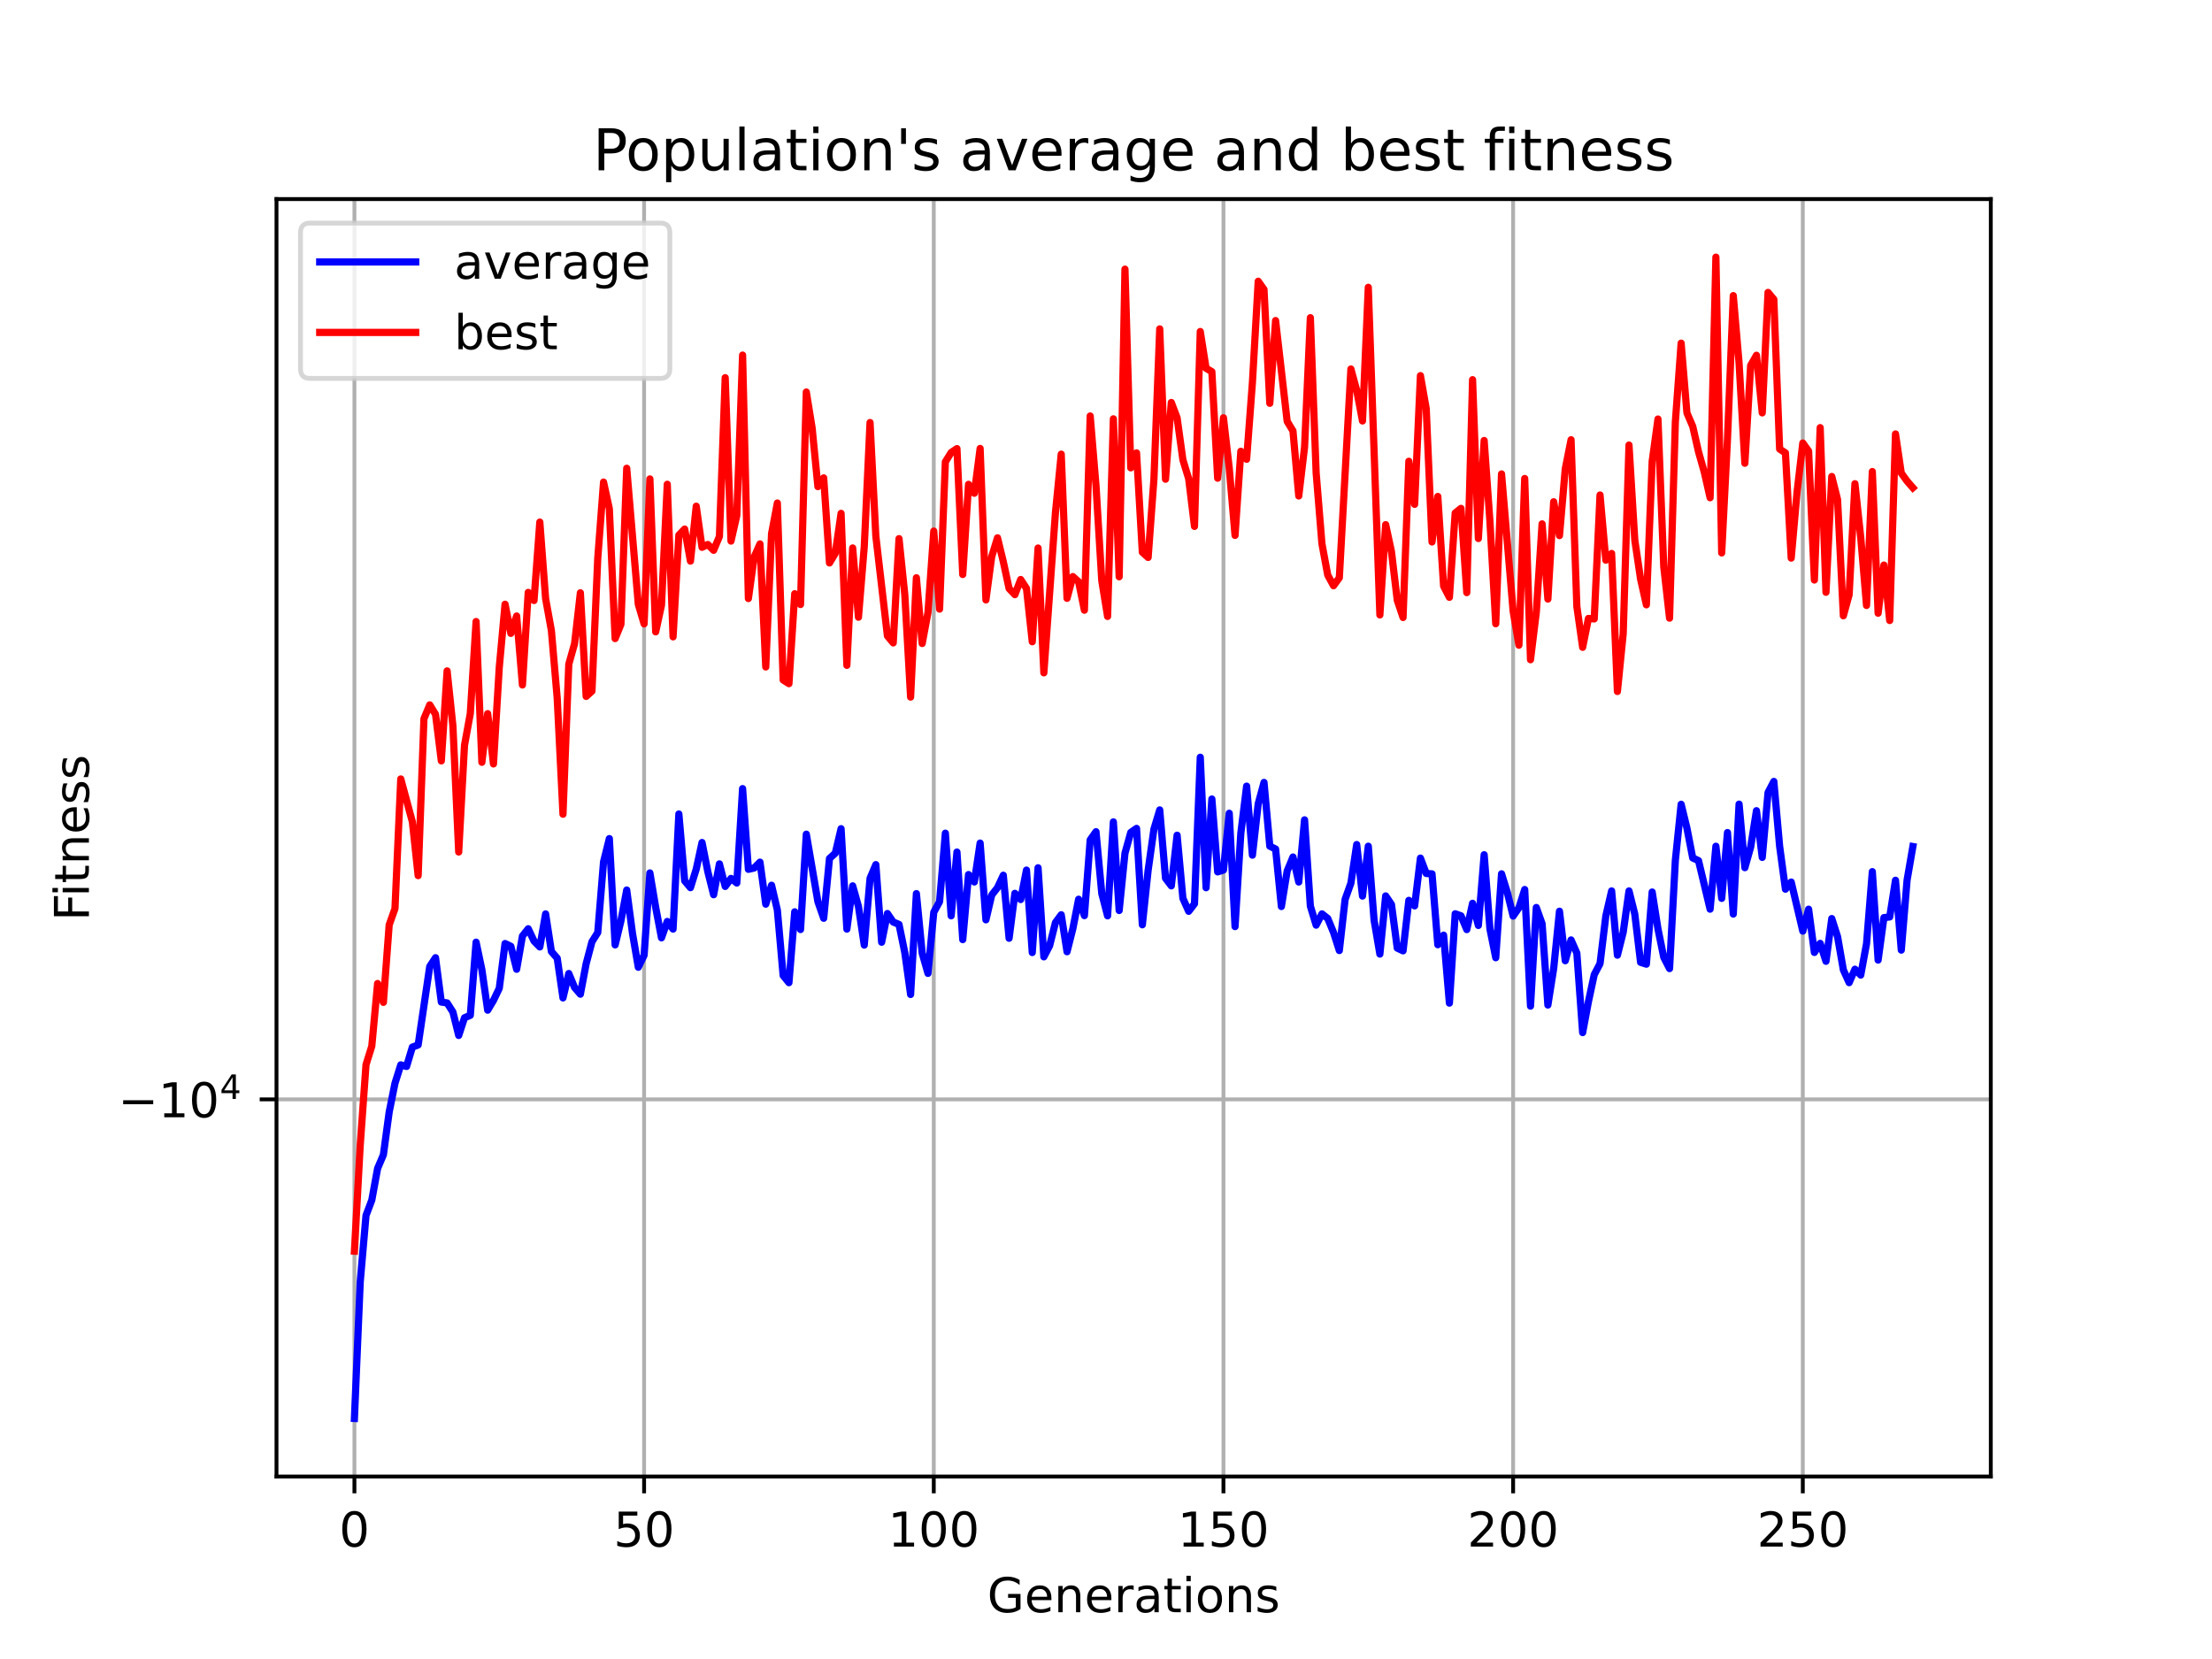 <?xml version="1.0" encoding="utf-8" standalone="no"?>
<!DOCTYPE svg PUBLIC "-//W3C//DTD SVG 1.1//EN"
  "http://www.w3.org/Graphics/SVG/1.1/DTD/svg11.dtd">
<!-- Created with matplotlib (https://matplotlib.org/) -->
<svg height="345.6pt" version="1.1" viewBox="0 0 460.8 345.6" width="460.8pt" xmlns="http://www.w3.org/2000/svg" xmlns:xlink="http://www.w3.org/1999/xlink">
 <defs>
  <style type="text/css">*{stroke-linecap:butt;stroke-linejoin:round;}</style>
 </defs>
 <g id="figure_1">
  <g id="patch_1">
   <path d="M 0 345.6 
L 460.8 345.6 
L 460.8 0 
L 0 0 
z
" style="fill:#ffffff;"/>
  </g>
  <g id="axes_1">
   <g id="patch_2">
    <path d="M 57.6 307.584 
L 414.72 307.584 
L 414.72 41.472 
L 57.6 41.472 
z
" style="fill:#ffffff;"/>
   </g>
   <g id="matplotlib.axis_1">
    <g id="xtick_1">
     <g id="line2d_1">
      <path clip-path="url(#pe31ecfc93e)" d="M 73.833 307.584 
L 73.833 41.472 
" style="fill:none;stroke:#b0b0b0;stroke-linecap:square;stroke-width:0.8;"/>
     </g>
     <g id="line2d_2">
      <defs>
       <path d="M 0 0 
L 0 3.5 
" id="m4b89276df4" style="stroke:#000000;stroke-width:0.8;"/>
      </defs>
      <g>
       <use style="stroke:#000000;stroke-width:0.8;" x="73.833" xlink:href="#m4b89276df4" y="307.584"/>
      </g>
     </g>
     <g id="text_1">
      <!-- 0 -->
      <g transform="translate(70.651 322.182)scale(0.1 -0.1)">
       <defs>
        <path d="M 31.781 66.406 
Q 24.172 66.406 20.328 58.906 
Q 16.5 51.422 16.5 36.375 
Q 16.5 21.391 20.328 13.891 
Q 24.172 6.391 31.781 6.391 
Q 39.453 6.391 43.281 13.891 
Q 47.125 21.391 47.125 36.375 
Q 47.125 51.422 43.281 58.906 
Q 39.453 66.406 31.781 66.406 
z
M 31.781 74.219 
Q 44.047 74.219 50.516 64.516 
Q 56.984 54.828 56.984 36.375 
Q 56.984 17.969 50.516 8.266 
Q 44.047 -1.422 31.781 -1.422 
Q 19.531 -1.422 13.062 8.266 
Q 6.594 17.969 6.594 36.375 
Q 6.594 54.828 13.062 64.516 
Q 19.531 74.219 31.781 74.219 
z
" id="DejaVuSans-48"/>
       </defs>
       <use xlink:href="#DejaVuSans-48"/>
      </g>
     </g>
    </g>
    <g id="xtick_2">
     <g id="line2d_3">
      <path clip-path="url(#pe31ecfc93e)" d="M 134.177 307.584 
L 134.177 41.472 
" style="fill:none;stroke:#b0b0b0;stroke-linecap:square;stroke-width:0.8;"/>
     </g>
     <g id="line2d_4">
      <g>
       <use style="stroke:#000000;stroke-width:0.8;" x="134.177" xlink:href="#m4b89276df4" y="307.584"/>
      </g>
     </g>
     <g id="text_2">
      <!-- 50 -->
      <g transform="translate(127.815 322.182)scale(0.1 -0.1)">
       <defs>
        <path d="M 10.797 72.906 
L 49.516 72.906 
L 49.516 64.594 
L 19.828 64.594 
L 19.828 46.734 
Q 21.969 47.469 24.109 47.828 
Q 26.266 48.188 28.422 48.188 
Q 40.625 48.188 47.75 41.5 
Q 54.891 34.812 54.891 23.391 
Q 54.891 11.625 47.562 5.094 
Q 40.234 -1.422 26.906 -1.422 
Q 22.312 -1.422 17.547 -0.641 
Q 12.797 0.141 7.719 1.703 
L 7.719 11.625 
Q 12.109 9.234 16.797 8.062 
Q 21.484 6.891 26.703 6.891 
Q 35.156 6.891 40.078 11.328 
Q 45.016 15.766 45.016 23.391 
Q 45.016 31 40.078 35.438 
Q 35.156 39.891 26.703 39.891 
Q 22.75 39.891 18.812 39.016 
Q 14.891 38.141 10.797 36.281 
z
" id="DejaVuSans-53"/>
       </defs>
       <use xlink:href="#DejaVuSans-53"/>
       <use x="63.623" xlink:href="#DejaVuSans-48"/>
      </g>
     </g>
    </g>
    <g id="xtick_3">
     <g id="line2d_5">
      <path clip-path="url(#pe31ecfc93e)" d="M 194.522 307.584 
L 194.522 41.472 
" style="fill:none;stroke:#b0b0b0;stroke-linecap:square;stroke-width:0.8;"/>
     </g>
     <g id="line2d_6">
      <g>
       <use style="stroke:#000000;stroke-width:0.8;" x="194.522" xlink:href="#m4b89276df4" y="307.584"/>
      </g>
     </g>
     <g id="text_3">
      <!-- 100 -->
      <g transform="translate(184.978 322.182)scale(0.1 -0.1)">
       <defs>
        <path d="M 12.406 8.297 
L 28.516 8.297 
L 28.516 63.922 
L 10.984 60.406 
L 10.984 69.391 
L 28.422 72.906 
L 38.281 72.906 
L 38.281 8.297 
L 54.391 8.297 
L 54.391 0 
L 12.406 0 
z
" id="DejaVuSans-49"/>
       </defs>
       <use xlink:href="#DejaVuSans-49"/>
       <use x="63.623" xlink:href="#DejaVuSans-48"/>
       <use x="127.246" xlink:href="#DejaVuSans-48"/>
      </g>
     </g>
    </g>
    <g id="xtick_4">
     <g id="line2d_7">
      <path clip-path="url(#pe31ecfc93e)" d="M 254.867 307.584 
L 254.867 41.472 
" style="fill:none;stroke:#b0b0b0;stroke-linecap:square;stroke-width:0.8;"/>
     </g>
     <g id="line2d_8">
      <g>
       <use style="stroke:#000000;stroke-width:0.8;" x="254.867" xlink:href="#m4b89276df4" y="307.584"/>
      </g>
     </g>
     <g id="text_4">
      <!-- 150 -->
      <g transform="translate(245.323 322.182)scale(0.1 -0.1)">
       <use xlink:href="#DejaVuSans-49"/>
       <use x="63.623" xlink:href="#DejaVuSans-53"/>
       <use x="127.246" xlink:href="#DejaVuSans-48"/>
      </g>
     </g>
    </g>
    <g id="xtick_5">
     <g id="line2d_9">
      <path clip-path="url(#pe31ecfc93e)" d="M 315.212 307.584 
L 315.212 41.472 
" style="fill:none;stroke:#b0b0b0;stroke-linecap:square;stroke-width:0.8;"/>
     </g>
     <g id="line2d_10">
      <g>
       <use style="stroke:#000000;stroke-width:0.8;" x="315.212" xlink:href="#m4b89276df4" y="307.584"/>
      </g>
     </g>
     <g id="text_5">
      <!-- 200 -->
      <g transform="translate(305.668 322.182)scale(0.1 -0.1)">
       <defs>
        <path d="M 19.188 8.297 
L 53.609 8.297 
L 53.609 0 
L 7.328 0 
L 7.328 8.297 
Q 12.938 14.109 22.625 23.891 
Q 32.328 33.688 34.812 36.531 
Q 39.547 41.844 41.422 45.531 
Q 43.312 49.219 43.312 52.781 
Q 43.312 58.594 39.234 62.25 
Q 35.156 65.922 28.609 65.922 
Q 23.969 65.922 18.812 64.312 
Q 13.672 62.703 7.812 59.422 
L 7.812 69.391 
Q 13.766 71.781 18.938 73 
Q 24.125 74.219 28.422 74.219 
Q 39.75 74.219 46.484 68.547 
Q 53.219 62.891 53.219 53.422 
Q 53.219 48.922 51.531 44.891 
Q 49.859 40.875 45.406 35.406 
Q 44.188 33.984 37.641 27.219 
Q 31.109 20.453 19.188 8.297 
z
" id="DejaVuSans-50"/>
       </defs>
       <use xlink:href="#DejaVuSans-50"/>
       <use x="63.623" xlink:href="#DejaVuSans-48"/>
       <use x="127.246" xlink:href="#DejaVuSans-48"/>
      </g>
     </g>
    </g>
    <g id="xtick_6">
     <g id="line2d_11">
      <path clip-path="url(#pe31ecfc93e)" d="M 375.556 307.584 
L 375.556 41.472 
" style="fill:none;stroke:#b0b0b0;stroke-linecap:square;stroke-width:0.8;"/>
     </g>
     <g id="line2d_12">
      <g>
       <use style="stroke:#000000;stroke-width:0.8;" x="375.556" xlink:href="#m4b89276df4" y="307.584"/>
      </g>
     </g>
     <g id="text_6">
      <!-- 250 -->
      <g transform="translate(366.013 322.182)scale(0.1 -0.1)">
       <use xlink:href="#DejaVuSans-50"/>
       <use x="63.623" xlink:href="#DejaVuSans-53"/>
       <use x="127.246" xlink:href="#DejaVuSans-48"/>
      </g>
     </g>
    </g>
    <g id="text_7">
     <!-- Generations -->
     <g transform="translate(205.662 335.861)scale(0.1 -0.1)">
      <defs>
       <path d="M 59.516 10.406 
L 59.516 29.984 
L 43.406 29.984 
L 43.406 38.094 
L 69.281 38.094 
L 69.281 6.781 
Q 63.578 2.734 56.688 0.656 
Q 49.812 -1.422 42 -1.422 
Q 24.906 -1.422 15.25 8.562 
Q 5.609 18.562 5.609 36.375 
Q 5.609 54.25 15.25 64.234 
Q 24.906 74.219 42 74.219 
Q 49.125 74.219 55.547 72.453 
Q 61.969 70.703 67.391 67.281 
L 67.391 56.781 
Q 61.922 61.422 55.766 63.766 
Q 49.609 66.109 42.828 66.109 
Q 29.438 66.109 22.719 58.641 
Q 16.016 51.172 16.016 36.375 
Q 16.016 21.625 22.719 14.156 
Q 29.438 6.688 42.828 6.688 
Q 48.047 6.688 52.141 7.594 
Q 56.25 8.5 59.516 10.406 
z
" id="DejaVuSans-71"/>
       <path d="M 56.203 29.594 
L 56.203 25.203 
L 14.891 25.203 
Q 15.484 15.922 20.484 11.062 
Q 25.484 6.203 34.422 6.203 
Q 39.594 6.203 44.453 7.469 
Q 49.312 8.734 54.109 11.281 
L 54.109 2.781 
Q 49.266 0.734 44.188 -0.344 
Q 39.109 -1.422 33.891 -1.422 
Q 20.797 -1.422 13.156 6.188 
Q 5.516 13.812 5.516 26.812 
Q 5.516 40.234 12.766 48.109 
Q 20.016 56 32.328 56 
Q 43.359 56 49.781 48.891 
Q 56.203 41.797 56.203 29.594 
z
M 47.219 32.234 
Q 47.125 39.594 43.094 43.984 
Q 39.062 48.391 32.422 48.391 
Q 24.906 48.391 20.391 44.141 
Q 15.875 39.891 15.188 32.172 
z
" id="DejaVuSans-101"/>
       <path d="M 54.891 33.016 
L 54.891 0 
L 45.906 0 
L 45.906 32.719 
Q 45.906 40.484 42.875 44.328 
Q 39.844 48.188 33.797 48.188 
Q 26.516 48.188 22.312 43.547 
Q 18.109 38.922 18.109 30.906 
L 18.109 0 
L 9.078 0 
L 9.078 54.688 
L 18.109 54.688 
L 18.109 46.188 
Q 21.344 51.125 25.703 53.562 
Q 30.078 56 35.797 56 
Q 45.219 56 50.047 50.172 
Q 54.891 44.344 54.891 33.016 
z
" id="DejaVuSans-110"/>
       <path d="M 41.109 46.297 
Q 39.594 47.172 37.812 47.578 
Q 36.031 48 33.891 48 
Q 26.266 48 22.188 43.047 
Q 18.109 38.094 18.109 28.812 
L 18.109 0 
L 9.078 0 
L 9.078 54.688 
L 18.109 54.688 
L 18.109 46.188 
Q 20.953 51.172 25.484 53.578 
Q 30.031 56 36.531 56 
Q 37.453 56 38.578 55.875 
Q 39.703 55.766 41.062 55.516 
z
" id="DejaVuSans-114"/>
       <path d="M 34.281 27.484 
Q 23.391 27.484 19.188 25 
Q 14.984 22.516 14.984 16.5 
Q 14.984 11.719 18.141 8.906 
Q 21.297 6.109 26.703 6.109 
Q 34.188 6.109 38.703 11.406 
Q 43.219 16.703 43.219 25.484 
L 43.219 27.484 
z
M 52.203 31.203 
L 52.203 0 
L 43.219 0 
L 43.219 8.297 
Q 40.141 3.328 35.547 0.953 
Q 30.953 -1.422 24.312 -1.422 
Q 15.922 -1.422 10.953 3.297 
Q 6 8.016 6 15.922 
Q 6 25.141 12.172 29.828 
Q 18.359 34.516 30.609 34.516 
L 43.219 34.516 
L 43.219 35.406 
Q 43.219 41.609 39.141 45 
Q 35.062 48.391 27.688 48.391 
Q 23 48.391 18.547 47.266 
Q 14.109 46.141 10.016 43.891 
L 10.016 52.203 
Q 14.938 54.109 19.578 55.047 
Q 24.219 56 28.609 56 
Q 40.484 56 46.344 49.844 
Q 52.203 43.703 52.203 31.203 
z
" id="DejaVuSans-97"/>
       <path d="M 18.312 70.219 
L 18.312 54.688 
L 36.812 54.688 
L 36.812 47.703 
L 18.312 47.703 
L 18.312 18.016 
Q 18.312 11.328 20.141 9.422 
Q 21.969 7.516 27.594 7.516 
L 36.812 7.516 
L 36.812 0 
L 27.594 0 
Q 17.188 0 13.234 3.875 
Q 9.281 7.766 9.281 18.016 
L 9.281 47.703 
L 2.688 47.703 
L 2.688 54.688 
L 9.281 54.688 
L 9.281 70.219 
z
" id="DejaVuSans-116"/>
       <path d="M 9.422 54.688 
L 18.406 54.688 
L 18.406 0 
L 9.422 0 
z
M 9.422 75.984 
L 18.406 75.984 
L 18.406 64.594 
L 9.422 64.594 
z
" id="DejaVuSans-105"/>
       <path d="M 30.609 48.391 
Q 23.391 48.391 19.188 42.75 
Q 14.984 37.109 14.984 27.297 
Q 14.984 17.484 19.156 11.844 
Q 23.344 6.203 30.609 6.203 
Q 37.797 6.203 41.984 11.859 
Q 46.188 17.531 46.188 27.297 
Q 46.188 37.016 41.984 42.703 
Q 37.797 48.391 30.609 48.391 
z
M 30.609 56 
Q 42.328 56 49.016 48.375 
Q 55.719 40.766 55.719 27.297 
Q 55.719 13.875 49.016 6.219 
Q 42.328 -1.422 30.609 -1.422 
Q 18.844 -1.422 12.172 6.219 
Q 5.516 13.875 5.516 27.297 
Q 5.516 40.766 12.172 48.375 
Q 18.844 56 30.609 56 
z
" id="DejaVuSans-111"/>
       <path d="M 44.281 53.078 
L 44.281 44.578 
Q 40.484 46.531 36.375 47.5 
Q 32.281 48.484 27.875 48.484 
Q 21.188 48.484 17.844 46.438 
Q 14.5 44.391 14.5 40.281 
Q 14.5 37.156 16.891 35.375 
Q 19.281 33.594 26.516 31.984 
L 29.594 31.297 
Q 39.156 29.25 43.188 25.516 
Q 47.219 21.781 47.219 15.094 
Q 47.219 7.469 41.188 3.016 
Q 35.156 -1.422 24.609 -1.422 
Q 20.219 -1.422 15.453 -0.562 
Q 10.688 0.297 5.422 2 
L 5.422 11.281 
Q 10.406 8.688 15.234 7.391 
Q 20.062 6.109 24.812 6.109 
Q 31.156 6.109 34.562 8.281 
Q 37.984 10.453 37.984 14.406 
Q 37.984 18.062 35.516 20.016 
Q 33.062 21.969 24.703 23.781 
L 21.578 24.516 
Q 13.234 26.266 9.516 29.906 
Q 5.812 33.547 5.812 39.891 
Q 5.812 47.609 11.281 51.797 
Q 16.75 56 26.812 56 
Q 31.781 56 36.172 55.266 
Q 40.578 54.547 44.281 53.078 
z
" id="DejaVuSans-115"/>
      </defs>
      <use xlink:href="#DejaVuSans-71"/>
      <use x="77.49" xlink:href="#DejaVuSans-101"/>
      <use x="139.014" xlink:href="#DejaVuSans-110"/>
      <use x="202.393" xlink:href="#DejaVuSans-101"/>
      <use x="263.916" xlink:href="#DejaVuSans-114"/>
      <use x="305.029" xlink:href="#DejaVuSans-97"/>
      <use x="366.309" xlink:href="#DejaVuSans-116"/>
      <use x="405.518" xlink:href="#DejaVuSans-105"/>
      <use x="433.301" xlink:href="#DejaVuSans-111"/>
      <use x="494.482" xlink:href="#DejaVuSans-110"/>
      <use x="557.861" xlink:href="#DejaVuSans-115"/>
     </g>
    </g>
   </g>
   <g id="matplotlib.axis_2">
    <g id="ytick_1">
     <g id="line2d_13">
      <path clip-path="url(#pe31ecfc93e)" d="M 57.6 229.021 
L 414.72 229.021 
" style="fill:none;stroke:#b0b0b0;stroke-linecap:square;stroke-width:0.8;"/>
     </g>
     <g id="line2d_14">
      <defs>
       <path d="M 0 0 
L -3.5 0 
" id="m1c5e883642" style="stroke:#000000;stroke-width:0.8;"/>
      </defs>
      <g>
       <use style="stroke:#000000;stroke-width:0.8;" x="57.6" xlink:href="#m1c5e883642" y="229.021"/>
      </g>
     </g>
     <g id="text_8">
      <!-- $\mathdefault{-10^{4}}$ -->
      <g transform="translate(24.6 232.82)scale(0.1 -0.1)">
       <defs>
        <path d="M 10.594 35.5 
L 73.188 35.5 
L 73.188 27.203 
L 10.594 27.203 
z
" id="DejaVuSans-8722"/>
        <path d="M 37.797 64.312 
L 12.891 25.391 
L 37.797 25.391 
z
M 35.203 72.906 
L 47.609 72.906 
L 47.609 25.391 
L 58.016 25.391 
L 58.016 17.188 
L 47.609 17.188 
L 47.609 0 
L 37.797 0 
L 37.797 17.188 
L 4.891 17.188 
L 4.891 26.703 
z
" id="DejaVuSans-52"/>
       </defs>
       <use transform="translate(0 0.684)" xlink:href="#DejaVuSans-8722"/>
       <use transform="translate(83.789 0.684)" xlink:href="#DejaVuSans-49"/>
       <use transform="translate(147.412 0.684)" xlink:href="#DejaVuSans-48"/>
       <use transform="translate(211.992 38.966)scale(0.7)" xlink:href="#DejaVuSans-52"/>
      </g>
     </g>
    </g>
    <g id="text_9">
     <!-- Fitness -->
     <g transform="translate(18.52 191.845)rotate(-90)scale(0.1 -0.1)">
      <defs>
       <path d="M 9.812 72.906 
L 51.703 72.906 
L 51.703 64.594 
L 19.672 64.594 
L 19.672 43.109 
L 48.578 43.109 
L 48.578 34.812 
L 19.672 34.812 
L 19.672 0 
L 9.812 0 
z
" id="DejaVuSans-70"/>
      </defs>
      <use xlink:href="#DejaVuSans-70"/>
      <use x="50.27" xlink:href="#DejaVuSans-105"/>
      <use x="78.053" xlink:href="#DejaVuSans-116"/>
      <use x="117.262" xlink:href="#DejaVuSans-110"/>
      <use x="180.641" xlink:href="#DejaVuSans-101"/>
      <use x="242.164" xlink:href="#DejaVuSans-115"/>
      <use x="294.264" xlink:href="#DejaVuSans-115"/>
     </g>
    </g>
   </g>
   <g id="line2d_15">
    <path clip-path="url(#pe31ecfc93e)" d="M 73.833 295.488 
L 75.04 267.054 
L 76.247 253.194 
L 77.453 250.003 
L 78.66 243.405 
L 79.867 240.566 
L 81.074 231.656 
L 82.281 225.669 
L 83.488 221.827 
L 84.695 222.164 
L 85.902 218.132 
L 87.109 217.675 
L 89.522 201.332 
L 90.729 199.509 
L 91.936 208.747 
L 93.143 208.928 
L 94.35 210.827 
L 95.557 215.703 
L 96.764 212.017 
L 97.971 211.51 
L 99.178 196.273 
L 100.384 202.001 
L 101.591 210.436 
L 102.798 208.409 
L 104.005 205.893 
L 105.212 196.556 
L 106.419 197.131 
L 107.626 201.915 
L 108.833 194.998 
L 110.04 193.477 
L 111.246 196.044 
L 112.453 197.268 
L 113.66 190.384 
L 114.867 198.221 
L 116.074 199.601 
L 117.281 207.883 
L 118.488 202.798 
L 119.695 205.713 
L 120.902 207.108 
L 122.108 200.748 
L 123.315 196.18 
L 124.522 194.274 
L 125.729 179.535 
L 126.936 174.698 
L 128.143 196.841 
L 129.35 191.832 
L 130.557 185.406 
L 131.764 194.483 
L 132.971 201.496 
L 134.177 198.999 
L 135.384 181.845 
L 136.591 189.022 
L 137.798 195.368 
L 139.005 191.958 
L 140.212 193.546 
L 141.419 169.565 
L 142.626 183.486 
L 143.833 184.917 
L 145.039 181.053 
L 146.246 175.511 
L 147.453 181.599 
L 148.66 186.392 
L 149.867 179.961 
L 151.074 184.662 
L 152.281 182.988 
L 153.488 183.947 
L 154.695 164.281 
L 155.902 181.095 
L 157.108 180.826 
L 158.315 179.602 
L 159.522 188.354 
L 160.729 184.414 
L 161.936 189.572 
L 163.143 203.217 
L 164.35 204.708 
L 165.557 189.948 
L 166.764 193.638 
L 167.97 173.772 
L 170.384 187.84 
L 171.591 191.295 
L 172.798 178.831 
L 174.005 177.741 
L 175.212 172.631 
L 176.419 193.549 
L 177.626 184.541 
L 178.833 188.837 
L 180.039 196.876 
L 181.246 182.97 
L 182.453 180.116 
L 183.66 196.283 
L 184.867 190.306 
L 186.074 192.076 
L 187.281 192.578 
L 188.488 198.469 
L 189.695 207.168 
L 190.901 186.157 
L 192.108 198.563 
L 193.315 202.772 
L 194.522 190.026 
L 195.729 187.836 
L 196.936 173.567 
L 198.143 190.781 
L 199.35 177.498 
L 200.557 195.739 
L 201.764 182.19 
L 202.97 183.731 
L 204.177 175.629 
L 205.384 191.615 
L 206.591 186.455 
L 207.798 184.915 
L 209.005 182.327 
L 210.212 195.456 
L 211.419 186.101 
L 212.626 187.391 
L 213.832 181.255 
L 215.039 198.433 
L 216.246 180.774 
L 217.453 199.327 
L 218.66 196.995 
L 219.867 192.185 
L 221.074 190.563 
L 222.281 198.264 
L 223.488 193.479 
L 224.695 187.33 
L 225.901 190.742 
L 227.108 174.969 
L 228.315 173.26 
L 229.522 186.148 
L 230.729 190.787 
L 231.936 171.212 
L 233.143 189.675 
L 234.35 177.749 
L 235.557 173.418 
L 236.763 172.571 
L 237.97 192.651 
L 239.177 181.281 
L 240.384 172.716 
L 241.591 168.718 
L 242.798 182.952 
L 244.005 184.543 
L 245.212 173.99 
L 246.419 187.142 
L 247.625 189.84 
L 248.832 188.272 
L 250.039 157.75 
L 251.246 184.926 
L 252.453 166.45 
L 253.66 181.628 
L 254.867 181.246 
L 256.074 169.416 
L 257.281 193.026 
L 258.488 173.56 
L 259.694 163.766 
L 260.901 178.147 
L 262.108 167.435 
L 263.315 162.991 
L 264.522 176.275 
L 265.729 176.869 
L 266.936 188.843 
L 268.143 181.44 
L 269.35 178.531 
L 270.556 183.741 
L 271.763 170.793 
L 272.97 188.748 
L 274.177 192.726 
L 275.384 190.377 
L 276.591 191.324 
L 277.798 194.25 
L 279.005 198.017 
L 280.212 187.348 
L 281.419 183.961 
L 282.625 175.932 
L 283.832 186.667 
L 285.039 176.28 
L 286.246 191.669 
L 287.453 198.752 
L 288.66 186.633 
L 289.867 188.414 
L 291.074 197.506 
L 292.281 198.076 
L 293.487 187.562 
L 294.694 188.712 
L 295.901 178.758 
L 297.108 181.959 
L 298.315 182.041 
L 299.522 196.805 
L 300.729 194.807 
L 301.936 208.969 
L 303.143 190.357 
L 304.35 190.779 
L 305.556 193.647 
L 306.763 188.171 
L 307.97 192.786 
L 309.177 178.059 
L 310.384 193.546 
L 311.591 199.512 
L 312.798 182.034 
L 314.005 185.929 
L 315.212 190.841 
L 316.418 189.101 
L 317.625 185.304 
L 318.832 209.591 
L 320.039 189.048 
L 321.246 192.434 
L 322.453 209.367 
L 323.66 201.757 
L 324.867 189.823 
L 326.074 200.135 
L 327.281 195.806 
L 328.487 198.557 
L 329.694 215.111 
L 330.901 208.657 
L 332.108 203.038 
L 333.315 200.742 
L 334.522 190.81 
L 335.729 185.594 
L 336.936 198.981 
L 338.143 194.203 
L 339.349 185.597 
L 340.556 190.423 
L 341.763 200.468 
L 342.97 200.855 
L 344.177 185.824 
L 345.384 193.507 
L 346.591 199.426 
L 347.798 201.776 
L 349.005 179.233 
L 350.212 167.547 
L 351.418 172.51 
L 352.625 178.727 
L 353.832 179.287 
L 356.246 189.398 
L 357.453 176.286 
L 358.66 187.147 
L 359.867 173.437 
L 361.074 190.417 
L 362.28 167.517 
L 363.487 180.752 
L 364.694 176.465 
L 365.901 168.879 
L 367.108 178.609 
L 368.315 165.093 
L 369.522 162.788 
L 370.729 176.285 
L 371.936 185.231 
L 373.142 183.747 
L 375.556 193.967 
L 376.763 189.401 
L 377.97 198.41 
L 379.177 196.521 
L 380.384 200.256 
L 381.591 191.356 
L 382.798 195.127 
L 384.005 202.044 
L 385.211 204.705 
L 386.418 201.906 
L 387.625 203.13 
L 388.832 196.586 
L 390.039 181.58 
L 391.246 200.001 
L 392.453 191.158 
L 393.66 191.018 
L 394.867 183.373 
L 396.073 197.922 
L 397.28 183.341 
L 398.487 176.348 
L 398.487 176.348 
" style="fill:none;stroke:#0000ff;stroke-linecap:square;stroke-width:1.5;"/>
   </g>
   <g id="line2d_16">
    <path clip-path="url(#pe31ecfc93e)" d="M 73.833 260.641 
L 75.04 238.555 
L 76.247 221.787 
L 77.453 217.929 
L 78.66 204.881 
L 79.867 208.811 
L 81.074 192.667 
L 82.281 189.279 
L 83.488 162.27 
L 85.902 171.198 
L 87.109 182.409 
L 88.315 149.725 
L 89.522 146.834 
L 90.729 148.811 
L 91.936 158.511 
L 93.143 139.759 
L 94.35 151.239 
L 95.557 177.488 
L 96.764 155.269 
L 97.971 148.639 
L 99.178 129.476 
L 100.384 158.799 
L 101.591 148.669 
L 102.798 159.141 
L 104.005 139.044 
L 105.212 125.873 
L 106.419 131.945 
L 107.626 128.324 
L 108.833 142.688 
L 110.04 123.404 
L 111.246 125.094 
L 112.453 108.757 
L 113.66 124.693 
L 114.867 131.371 
L 116.074 145.415 
L 117.281 169.618 
L 118.488 138.377 
L 119.695 134.068 
L 120.902 123.49 
L 122.108 145.073 
L 123.315 143.973 
L 124.522 116.324 
L 125.729 100.428 
L 126.936 105.982 
L 128.143 133.027 
L 129.35 130.058 
L 130.557 97.548 
L 132.971 125.889 
L 134.177 129.968 
L 135.384 99.769 
L 136.591 131.622 
L 137.798 126.085 
L 139.005 100.88 
L 140.212 132.664 
L 141.419 111.464 
L 142.626 110.214 
L 143.833 116.883 
L 145.039 105.45 
L 146.246 114.017 
L 147.453 113.43 
L 148.66 114.633 
L 149.867 111.751 
L 151.074 78.678 
L 152.281 112.718 
L 153.488 107.402 
L 154.695 73.974 
L 155.902 124.686 
L 157.108 116.031 
L 158.315 113.307 
L 159.522 138.938 
L 160.729 111.174 
L 161.936 104.787 
L 163.143 141.649 
L 164.35 142.419 
L 165.557 123.682 
L 166.764 125.928 
L 167.97 81.662 
L 169.177 89.125 
L 170.384 101.374 
L 171.591 99.556 
L 172.798 117.273 
L 174.005 115.263 
L 175.212 106.941 
L 176.419 138.6 
L 177.626 114.152 
L 178.833 128.579 
L 180.039 113.917 
L 181.246 88.021 
L 182.453 111.691 
L 184.867 132.474 
L 186.074 133.926 
L 187.281 112.21 
L 188.488 123.921 
L 189.695 145.215 
L 190.901 120.356 
L 192.108 134.052 
L 193.315 127.585 
L 194.522 110.633 
L 195.729 126.887 
L 196.936 96.214 
L 198.143 94.264 
L 199.35 93.454 
L 200.557 119.682 
L 201.764 100.898 
L 202.97 102.753 
L 204.177 93.423 
L 205.384 124.977 
L 206.591 115.948 
L 207.798 112.033 
L 209.005 117.008 
L 210.212 122.605 
L 211.419 123.878 
L 212.626 120.721 
L 213.832 122.579 
L 215.039 133.69 
L 216.246 114.164 
L 217.453 140.164 
L 219.867 106.807 
L 221.074 94.608 
L 222.281 124.64 
L 223.488 120.108 
L 224.695 121.192 
L 225.901 127.116 
L 227.108 86.654 
L 228.315 101.148 
L 229.522 120.984 
L 230.729 128.412 
L 231.936 87.249 
L 233.143 120.151 
L 234.35 56.07 
L 235.557 97.46 
L 236.763 94.345 
L 237.97 115.041 
L 239.177 116.126 
L 240.384 99.805 
L 241.591 68.512 
L 242.798 99.831 
L 244.005 83.846 
L 245.212 87.043 
L 246.419 95.797 
L 247.625 99.739 
L 248.832 109.659 
L 250.039 69.061 
L 251.246 76.719 
L 252.453 77.423 
L 253.66 99.617 
L 254.867 87.028 
L 256.074 97.528 
L 257.281 111.534 
L 258.488 94.009 
L 259.694 95.674 
L 260.901 79.704 
L 262.108 58.589 
L 263.315 60.302 
L 264.522 84.013 
L 265.729 66.777 
L 268.143 87.783 
L 269.35 89.765 
L 270.556 103.318 
L 271.763 93.155 
L 272.97 66.18 
L 274.177 98.502 
L 275.384 113.276 
L 276.591 119.792 
L 277.798 122.018 
L 279.005 120.365 
L 281.419 76.871 
L 282.625 81.329 
L 283.832 87.694 
L 285.039 59.855 
L 287.453 128.103 
L 288.66 109.294 
L 289.867 114.918 
L 291.074 125.054 
L 292.281 128.635 
L 293.487 96.088 
L 294.694 105.06 
L 295.901 78.252 
L 297.108 85.116 
L 298.315 112.902 
L 299.522 103.419 
L 300.729 122.105 
L 301.936 124.432 
L 303.143 106.868 
L 304.35 105.903 
L 305.556 123.451 
L 306.763 79.097 
L 307.97 112.181 
L 309.177 91.763 
L 310.384 108.688 
L 311.591 129.937 
L 312.798 98.726 
L 315.212 127.316 
L 316.418 134.407 
L 317.625 99.678 
L 318.832 137.431 
L 320.039 127.55 
L 321.246 109.133 
L 322.453 124.797 
L 323.66 104.528 
L 324.867 111.573 
L 326.074 97.677 
L 327.281 91.607 
L 328.487 126.349 
L 329.694 134.848 
L 330.901 128.832 
L 332.108 128.93 
L 333.315 103.117 
L 334.522 116.692 
L 335.729 115.295 
L 336.936 144.05 
L 338.143 132.023 
L 339.349 92.707 
L 340.556 112.498 
L 341.763 120.644 
L 342.97 125.993 
L 344.177 96.106 
L 345.384 87.29 
L 346.591 118.086 
L 347.798 128.775 
L 349.005 87.917 
L 350.212 71.482 
L 351.418 86.014 
L 352.625 88.823 
L 353.832 94.119 
L 355.039 98.38 
L 356.246 103.689 
L 357.453 53.568 
L 358.66 115.183 
L 359.867 91.457 
L 361.074 61.582 
L 362.28 75.626 
L 363.487 96.503 
L 364.694 76.128 
L 365.901 74.011 
L 367.108 86.011 
L 368.315 60.914 
L 369.522 62.362 
L 370.729 93.546 
L 371.936 94.342 
L 373.142 116.265 
L 374.349 102.591 
L 375.556 92.285 
L 376.763 93.967 
L 377.97 120.827 
L 379.177 89.086 
L 380.384 123.383 
L 381.591 99.262 
L 382.798 104.071 
L 384.005 128.279 
L 385.211 123.874 
L 386.418 100.768 
L 387.625 111.945 
L 388.832 126.124 
L 390.039 98.228 
L 391.246 127.745 
L 392.453 117.714 
L 393.66 129.263 
L 394.867 90.398 
L 396.073 98.56 
L 397.28 100.229 
L 398.487 101.609 
L 398.487 101.609 
" style="fill:none;stroke:#ff0000;stroke-linecap:square;stroke-width:1.5;"/>
   </g>
   <g id="patch_3">
    <path d="M 57.6 307.584 
L 57.6 41.472 
" style="fill:none;stroke:#000000;stroke-linecap:square;stroke-linejoin:miter;stroke-width:0.8;"/>
   </g>
   <g id="patch_4">
    <path d="M 414.72 307.584 
L 414.72 41.472 
" style="fill:none;stroke:#000000;stroke-linecap:square;stroke-linejoin:miter;stroke-width:0.8;"/>
   </g>
   <g id="patch_5">
    <path d="M 57.6 307.584 
L 414.72 307.584 
" style="fill:none;stroke:#000000;stroke-linecap:square;stroke-linejoin:miter;stroke-width:0.8;"/>
   </g>
   <g id="patch_6">
    <path d="M 57.6 41.472 
L 414.72 41.472 
" style="fill:none;stroke:#000000;stroke-linecap:square;stroke-linejoin:miter;stroke-width:0.8;"/>
   </g>
   <g id="text_10">
    <!-- Population's average and best fitness -->
    <g transform="translate(123.53 35.472)scale(0.12 -0.12)">
     <defs>
      <path d="M 19.672 64.797 
L 19.672 37.406 
L 32.078 37.406 
Q 38.969 37.406 42.719 40.969 
Q 46.484 44.531 46.484 51.125 
Q 46.484 57.672 42.719 61.234 
Q 38.969 64.797 32.078 64.797 
z
M 9.812 72.906 
L 32.078 72.906 
Q 44.344 72.906 50.609 67.359 
Q 56.891 61.812 56.891 51.125 
Q 56.891 40.328 50.609 34.812 
Q 44.344 29.297 32.078 29.297 
L 19.672 29.297 
L 19.672 0 
L 9.812 0 
z
" id="DejaVuSans-80"/>
      <path d="M 18.109 8.203 
L 18.109 -20.797 
L 9.078 -20.797 
L 9.078 54.688 
L 18.109 54.688 
L 18.109 46.391 
Q 20.953 51.266 25.266 53.625 
Q 29.594 56 35.594 56 
Q 45.562 56 51.781 48.094 
Q 58.016 40.188 58.016 27.297 
Q 58.016 14.406 51.781 6.484 
Q 45.562 -1.422 35.594 -1.422 
Q 29.594 -1.422 25.266 0.953 
Q 20.953 3.328 18.109 8.203 
z
M 48.688 27.297 
Q 48.688 37.203 44.609 42.844 
Q 40.531 48.484 33.406 48.484 
Q 26.266 48.484 22.188 42.844 
Q 18.109 37.203 18.109 27.297 
Q 18.109 17.391 22.188 11.75 
Q 26.266 6.109 33.406 6.109 
Q 40.531 6.109 44.609 11.75 
Q 48.688 17.391 48.688 27.297 
z
" id="DejaVuSans-112"/>
      <path d="M 8.5 21.578 
L 8.5 54.688 
L 17.484 54.688 
L 17.484 21.922 
Q 17.484 14.156 20.5 10.266 
Q 23.531 6.391 29.594 6.391 
Q 36.859 6.391 41.078 11.031 
Q 45.312 15.672 45.312 23.688 
L 45.312 54.688 
L 54.297 54.688 
L 54.297 0 
L 45.312 0 
L 45.312 8.406 
Q 42.047 3.422 37.719 1 
Q 33.406 -1.422 27.688 -1.422 
Q 18.266 -1.422 13.375 4.438 
Q 8.5 10.297 8.5 21.578 
z
M 31.109 56 
z
" id="DejaVuSans-117"/>
      <path d="M 9.422 75.984 
L 18.406 75.984 
L 18.406 0 
L 9.422 0 
z
" id="DejaVuSans-108"/>
      <path d="M 17.922 72.906 
L 17.922 45.797 
L 9.625 45.797 
L 9.625 72.906 
z
" id="DejaVuSans-39"/>
      <path id="DejaVuSans-32"/>
      <path d="M 2.984 54.688 
L 12.5 54.688 
L 29.594 8.797 
L 46.688 54.688 
L 56.203 54.688 
L 35.688 0 
L 23.484 0 
z
" id="DejaVuSans-118"/>
      <path d="M 45.406 27.984 
Q 45.406 37.75 41.375 43.109 
Q 37.359 48.484 30.078 48.484 
Q 22.859 48.484 18.828 43.109 
Q 14.797 37.75 14.797 27.984 
Q 14.797 18.266 18.828 12.891 
Q 22.859 7.516 30.078 7.516 
Q 37.359 7.516 41.375 12.891 
Q 45.406 18.266 45.406 27.984 
z
M 54.391 6.781 
Q 54.391 -7.172 48.188 -13.984 
Q 42 -20.797 29.203 -20.797 
Q 24.469 -20.797 20.266 -20.094 
Q 16.062 -19.391 12.109 -17.922 
L 12.109 -9.188 
Q 16.062 -11.328 19.922 -12.344 
Q 23.781 -13.375 27.781 -13.375 
Q 36.625 -13.375 41.016 -8.766 
Q 45.406 -4.156 45.406 5.172 
L 45.406 9.625 
Q 42.625 4.781 38.281 2.391 
Q 33.938 0 27.875 0 
Q 17.828 0 11.672 7.656 
Q 5.516 15.328 5.516 27.984 
Q 5.516 40.672 11.672 48.328 
Q 17.828 56 27.875 56 
Q 33.938 56 38.281 53.609 
Q 42.625 51.219 45.406 46.391 
L 45.406 54.688 
L 54.391 54.688 
z
" id="DejaVuSans-103"/>
      <path d="M 45.406 46.391 
L 45.406 75.984 
L 54.391 75.984 
L 54.391 0 
L 45.406 0 
L 45.406 8.203 
Q 42.578 3.328 38.25 0.953 
Q 33.938 -1.422 27.875 -1.422 
Q 17.969 -1.422 11.734 6.484 
Q 5.516 14.406 5.516 27.297 
Q 5.516 40.188 11.734 48.094 
Q 17.969 56 27.875 56 
Q 33.938 56 38.25 53.625 
Q 42.578 51.266 45.406 46.391 
z
M 14.797 27.297 
Q 14.797 17.391 18.875 11.75 
Q 22.953 6.109 30.078 6.109 
Q 37.203 6.109 41.297 11.75 
Q 45.406 17.391 45.406 27.297 
Q 45.406 37.203 41.297 42.844 
Q 37.203 48.484 30.078 48.484 
Q 22.953 48.484 18.875 42.844 
Q 14.797 37.203 14.797 27.297 
z
" id="DejaVuSans-100"/>
      <path d="M 48.688 27.297 
Q 48.688 37.203 44.609 42.844 
Q 40.531 48.484 33.406 48.484 
Q 26.266 48.484 22.188 42.844 
Q 18.109 37.203 18.109 27.297 
Q 18.109 17.391 22.188 11.75 
Q 26.266 6.109 33.406 6.109 
Q 40.531 6.109 44.609 11.75 
Q 48.688 17.391 48.688 27.297 
z
M 18.109 46.391 
Q 20.953 51.266 25.266 53.625 
Q 29.594 56 35.594 56 
Q 45.562 56 51.781 48.094 
Q 58.016 40.188 58.016 27.297 
Q 58.016 14.406 51.781 6.484 
Q 45.562 -1.422 35.594 -1.422 
Q 29.594 -1.422 25.266 0.953 
Q 20.953 3.328 18.109 8.203 
L 18.109 0 
L 9.078 0 
L 9.078 75.984 
L 18.109 75.984 
z
" id="DejaVuSans-98"/>
      <path d="M 37.109 75.984 
L 37.109 68.5 
L 28.516 68.5 
Q 23.688 68.5 21.797 66.547 
Q 19.922 64.594 19.922 59.516 
L 19.922 54.688 
L 34.719 54.688 
L 34.719 47.703 
L 19.922 47.703 
L 19.922 0 
L 10.891 0 
L 10.891 47.703 
L 2.297 47.703 
L 2.297 54.688 
L 10.891 54.688 
L 10.891 58.5 
Q 10.891 67.625 15.141 71.797 
Q 19.391 75.984 28.609 75.984 
z
" id="DejaVuSans-102"/>
     </defs>
     <use xlink:href="#DejaVuSans-80"/>
     <use x="56.678" xlink:href="#DejaVuSans-111"/>
     <use x="117.859" xlink:href="#DejaVuSans-112"/>
     <use x="181.336" xlink:href="#DejaVuSans-117"/>
     <use x="244.715" xlink:href="#DejaVuSans-108"/>
     <use x="272.498" xlink:href="#DejaVuSans-97"/>
     <use x="333.777" xlink:href="#DejaVuSans-116"/>
     <use x="372.986" xlink:href="#DejaVuSans-105"/>
     <use x="400.77" xlink:href="#DejaVuSans-111"/>
     <use x="461.951" xlink:href="#DejaVuSans-110"/>
     <use x="525.33" xlink:href="#DejaVuSans-39"/>
     <use x="552.82" xlink:href="#DejaVuSans-115"/>
     <use x="604.92" xlink:href="#DejaVuSans-32"/>
     <use x="636.707" xlink:href="#DejaVuSans-97"/>
     <use x="697.986" xlink:href="#DejaVuSans-118"/>
     <use x="757.166" xlink:href="#DejaVuSans-101"/>
     <use x="818.689" xlink:href="#DejaVuSans-114"/>
     <use x="859.803" xlink:href="#DejaVuSans-97"/>
     <use x="921.082" xlink:href="#DejaVuSans-103"/>
     <use x="984.559" xlink:href="#DejaVuSans-101"/>
     <use x="1046.082" xlink:href="#DejaVuSans-32"/>
     <use x="1077.869" xlink:href="#DejaVuSans-97"/>
     <use x="1139.148" xlink:href="#DejaVuSans-110"/>
     <use x="1202.527" xlink:href="#DejaVuSans-100"/>
     <use x="1266.004" xlink:href="#DejaVuSans-32"/>
     <use x="1297.791" xlink:href="#DejaVuSans-98"/>
     <use x="1361.268" xlink:href="#DejaVuSans-101"/>
     <use x="1422.791" xlink:href="#DejaVuSans-115"/>
     <use x="1474.891" xlink:href="#DejaVuSans-116"/>
     <use x="1514.1" xlink:href="#DejaVuSans-32"/>
     <use x="1545.887" xlink:href="#DejaVuSans-102"/>
     <use x="1581.092" xlink:href="#DejaVuSans-105"/>
     <use x="1608.875" xlink:href="#DejaVuSans-116"/>
     <use x="1648.084" xlink:href="#DejaVuSans-110"/>
     <use x="1711.463" xlink:href="#DejaVuSans-101"/>
     <use x="1772.986" xlink:href="#DejaVuSans-115"/>
     <use x="1825.086" xlink:href="#DejaVuSans-115"/>
    </g>
   </g>
   <g id="legend_1">
    <g id="patch_7">
     <path d="M 64.6 78.828 
L 137.541 78.828 
Q 139.541 78.828 139.541 76.828 
L 139.541 48.472 
Q 139.541 46.472 137.541 46.472 
L 64.6 46.472 
Q 62.6 46.472 62.6 48.472 
L 62.6 76.828 
Q 62.6 78.828 64.6 78.828 
z
" style="fill:#ffffff;opacity:0.8;stroke:#cccccc;stroke-linejoin:miter;"/>
    </g>
    <g id="line2d_17">
     <path d="M 66.6 54.57 
L 86.6 54.57 
" style="fill:none;stroke:#0000ff;stroke-linecap:square;stroke-width:1.5;"/>
    </g>
    <g id="line2d_18"/>
    <g id="text_11">
     <!-- average -->
     <g transform="translate(94.6 58.07)scale(0.1 -0.1)">
      <use xlink:href="#DejaVuSans-97"/>
      <use x="61.279" xlink:href="#DejaVuSans-118"/>
      <use x="120.459" xlink:href="#DejaVuSans-101"/>
      <use x="181.982" xlink:href="#DejaVuSans-114"/>
      <use x="223.096" xlink:href="#DejaVuSans-97"/>
      <use x="284.375" xlink:href="#DejaVuSans-103"/>
      <use x="347.852" xlink:href="#DejaVuSans-101"/>
     </g>
    </g>
    <g id="line2d_19">
     <path d="M 66.6 69.249 
L 86.6 69.249 
" style="fill:none;stroke:#ff0000;stroke-linecap:square;stroke-width:1.5;"/>
    </g>
    <g id="line2d_20"/>
    <g id="text_12">
     <!-- best -->
     <g transform="translate(94.6 72.749)scale(0.1 -0.1)">
      <use xlink:href="#DejaVuSans-98"/>
      <use x="63.477" xlink:href="#DejaVuSans-101"/>
      <use x="125" xlink:href="#DejaVuSans-115"/>
      <use x="177.1" xlink:href="#DejaVuSans-116"/>
     </g>
    </g>
   </g>
  </g>
 </g>
 <defs>
  <clipPath id="pe31ecfc93e">
   <rect height="266.112" width="357.12" x="57.6" y="41.472"/>
  </clipPath>
 </defs>
</svg>
